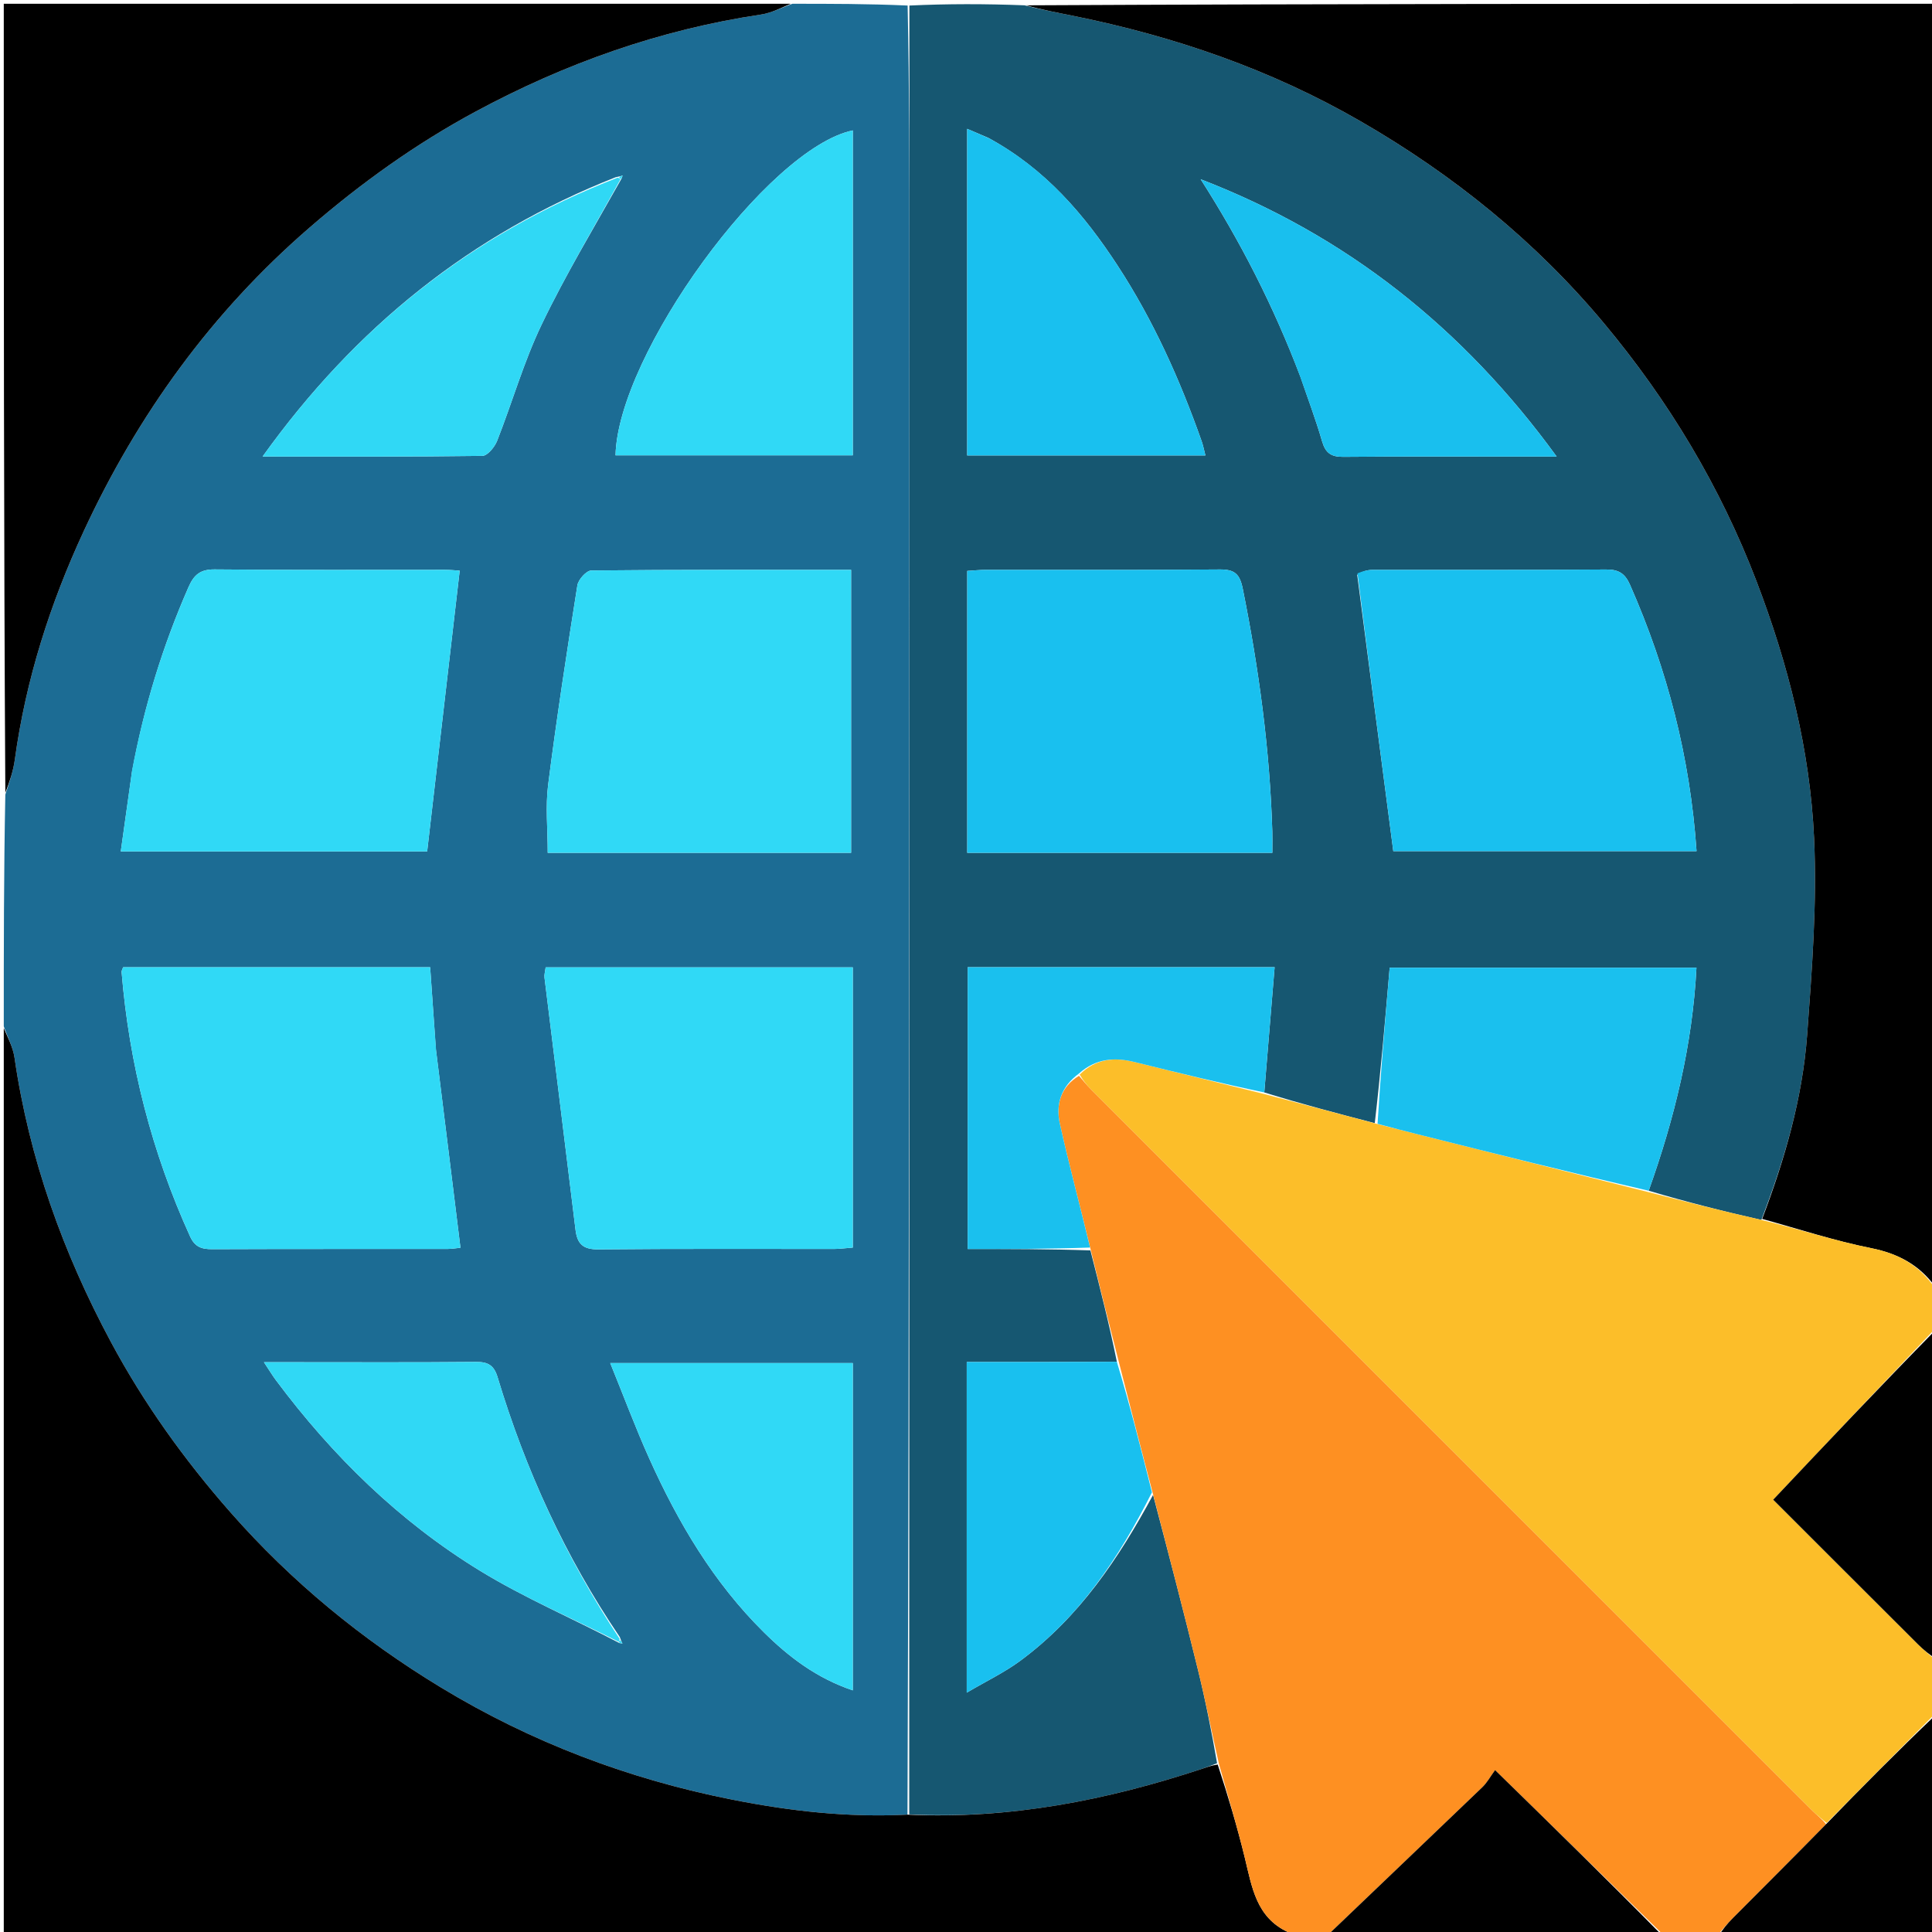 <svg version="1.1" id="Layer_1" xmlns="http://www.w3.org/2000/svg" xmlns:xlink="http://www.w3.org/1999/xlink" x="0px" y="0px"
	 width="100%" viewBox="0 0 512 512" enable-background="new 0 0 512 512" xml:space="preserve">
<path fill="#1C6C94" opacity="1" stroke="none" 
	d="
M1,272 
	C1,251.646 1,231.292 1.413,210.553 
	C2.54,207.222 3.517,204.312 3.926,201.324 
	C6.822,180.15 13.278,159.964 22.211,140.72 
	C36.53,109.871 56.082,82.774 81.991,60.352 
	C95.629,48.548 110.148,38.132 125.963,29.608 
	C149.719,16.805 174.857,7.865 201.659,3.855 
	C204.518,3.428 207.223,1.976 210,1 
	C220.021,1 230.042,1 240.531,1.469 
	C240.999,23.6 241,45.262 240.998,66.924 
	C240.985,204.896 240.97,342.867 240.494,480.899 
	C224.584,481.702 209.34,479.939 194.232,476.963 
	C166.706,471.541 140.795,461.727 116.814,447.176 
	C95.965,434.525 77.299,419.24 61.1,400.814 
	C48.834,386.861 38.124,371.92 29.39,355.638 
	C16.714,332.008 7.732,307.03 3.854,280.347 
	C3.439,277.487 1.977,274.779 1,272 
M164.15,435.428 
	C164.419,435.469 164.689,435.51 164.959,435.55 
	C164.781,435.201 164.603,434.852 164.255,433.841 
	C149.823,412.588 139.259,389.504 131.859,364.954 
	C130.923,361.848 129.359,360.897 126.175,360.928 
	C110.016,361.081 93.855,360.998 77.695,360.998 
	C75.426,360.998 73.158,360.998 69.946,360.998 
	C71.357,363.124 72.173,364.492 73.121,365.763 
	C88.111,385.852 105.835,403.182 127.206,416.27 
	C138.903,423.432 151.656,428.87 164.15,435.428 
M163.18,46.96 
	C124.883,62.062 94.182,86.672 69.59,120.988 
	C89.911,120.988 108.877,121.072 127.839,120.81 
	C129.191,120.791 131.098,118.465 131.746,116.818 
	C135.769,106.6 138.785,95.924 143.515,86.062 
	C149.83,72.893 157.403,60.328 164.744,47.283 
	C164.829,47.022 164.914,46.762 164.999,46.501 
	C164.641,46.636 164.282,46.77 163.18,46.96 
M226,288.5 
	C226,277.762 226,267.024 226,256.351 
	C198.285,256.351 171.534,256.351 144.602,256.351 
	C144.466,257.473 144.201,258.292 144.296,259.067 
	C147.025,281.346 149.821,303.616 152.517,325.898 
	C152.975,329.679 154.523,331.14 158.597,331.098 
	C179.421,330.884 200.247,331.006 221.072,330.985 
	C222.523,330.983 223.973,330.776 226,330.62 
	C226,316.728 226,303.114 226,288.5 
M197.5,226 
	C206.906,226 216.311,226 225.552,226 
	C225.552,200.48 225.552,175.924 225.552,151.015 
	C202.301,151.015 179.496,150.949 156.694,151.189 
	C155.408,151.202 153.254,153.588 153.013,155.109 
	C150.224,172.681 147.521,190.272 145.268,207.918 
	C144.527,213.72 145.151,219.696 145.151,226 
	C162.228,226 179.364,226 197.5,226 
M115.508,277.988 
	C115.004,270.77 114.5,263.553 113.996,256.327 
	C86.313,256.327 59.415,256.327 32.622,256.327 
	C32.413,256.962 32.201,257.28 32.226,257.579 
	C34.233,281.987 40.226,305.352 50.371,327.667 
	C51.641,330.46 53.423,331.057 56.203,331.045 
	C77.013,330.96 97.824,331.006 118.634,330.982 
	C119.904,330.981 121.173,330.741 122.025,330.655 
	C119.874,313.186 117.763,296.045 115.508,277.988 
M34.975,204.533 
	C34.006,211.425 33.037,218.318 32.008,225.636 
	C59.57,225.636 86.614,225.636 113.203,225.636 
	C116.098,200.655 118.946,176.082 121.826,151.229 
	C120.834,151.171 119.367,151.012 117.9,151.011 
	C97.569,150.995 77.236,151.112 56.907,150.901 
	C53.053,150.861 51.383,152.338 49.937,155.639 
	C43.16,171.102 38.204,187.103 34.975,204.533 
M226.001,437.445 
	C226.001,412.071 226.001,386.696 226.001,361.231 
	C204.296,361.231 183.531,361.231 161.721,361.231 
	C165.307,370.05 168.42,378.429 172.081,386.561 
	C179.709,403.504 189.091,419.379 202.419,432.557 
	C209.036,439.098 216.368,444.717 226.001,447.965 
	C226.001,444.349 226.001,441.384 226.001,437.445 
M226.001,63.5 
	C226.001,53.886 226.001,44.273 226.001,34.558 
	C203.341,39.318 163.718,93.971 163.123,120.67 
	C183.879,120.67 204.636,120.67 226.001,120.67 
	C226.001,101.731 226.001,83.115 226.001,63.5 
z"/>
<path fill="#165771" opacity="1" stroke="none" 
	d="
M240.956,480.839 
	C240.97,342.867 240.985,204.896 240.998,66.924 
	C241,45.262 240.999,23.6 241,1.469 
	C251.021,1 261.042,1 271.524,1.408 
	C276.097,2.601 280.216,3.351 284.318,4.18 
	C311.165,9.605 336.752,18.386 360.577,32.145 
	C385.153,46.338 406.921,63.928 425.089,85.692 
	C442.224,106.219 455.901,128.961 465.479,154.002 
	C473.879,175.961 479.677,198.714 480.754,222.156 
	C481.549,239.468 480.197,256.937 478.913,274.271 
	C477.666,291.095 472.961,307.259 466.776,323.287 
	C456.658,321.009 446.752,318.468 436.919,315.557 
	C443.826,296.214 448.525,276.792 449.579,256.457 
	C422.269,256.457 395.246,256.457 368.275,256.457 
	C367.069,270.506 365.902,284.097 364.329,297.647 
	C354.287,295.046 344.652,292.486 335.048,289.507 
	C335.978,278.223 336.876,267.358 337.789,256.314 
	C310.064,256.314 283.324,256.314 256.448,256.314 
	C256.448,281.316 256.448,306.002 256.448,330.997 
	C267.547,330.997 278.199,330.997 288.969,331.37 
	C291.549,341.436 294.012,351.129 295.976,360.884 
	C282.411,360.946 269.345,360.946 256.194,360.946 
	C256.194,390.358 256.194,418.798 256.194,448.572 
	C261.401,445.51 266.177,443.229 270.362,440.145 
	C286.023,428.602 296.531,412.889 305.574,396.172 
	C309.719,411.852 313.723,427.218 317.504,442.638 
	C319.495,450.758 321.096,458.974 322.537,467.276 
	C320.978,467.861 319.767,468.356 318.527,468.765 
	C293.338,477.078 267.644,482.15 240.956,480.839 
M273.501,225.999 
	C294.601,225.999 315.701,225.999 337.182,225.999 
	C337.182,223.619 337.225,221.985 337.176,220.354 
	C336.521,198.677 333.628,177.285 329.349,156.036 
	C328.562,152.131 327.213,150.879 323.247,150.914 
	C302.587,151.1 281.925,150.995 261.264,151.014 
	C259.658,151.015 258.052,151.194 256.325,151.298 
	C256.325,176.303 256.325,200.87 256.325,225.999 
	C261.926,225.999 267.214,225.999 273.501,225.999 
M359.675,152.342 
	C362.85,176.666 366.026,200.99 369.235,225.572 
	C395.502,225.572 422.479,225.572 449.605,225.572 
	C447.902,200.696 441.842,177.387 431.98,154.995 
	C430.634,151.938 428.938,150.897 425.603,150.923 
	C404.971,151.079 384.337,150.991 363.703,151.024 
	C362.411,151.026 361.118,151.365 359.675,152.342 
M261.907,36.536 
	C260.133,35.777 258.359,35.018 256.308,34.14 
	C256.308,63.319 256.308,91.862 256.308,120.689 
	C277.454,120.689 298.29,120.689 319.448,120.689 
	C319.065,119.217 318.858,118.085 318.48,117.013 
	C312.716,100.653 305.659,84.898 296.149,70.342 
	C287.326,56.835 277.027,44.757 261.907,36.536 
M344.643,99.907 
	C346.575,105.577 348.697,111.193 350.363,116.94 
	C351.263,120.047 352.758,121.1 355.987,121.069 
	C371.984,120.918 387.984,121.001 403.983,121.001 
	C406.411,121.001 408.84,121.001 412.538,121.001 
	C387.593,86.721 356.669,62.352 318.186,47.501 
	C328.712,63.959 337.5,81.08 344.643,99.907 
z"/>
<path fill="#000000" opacity="1" stroke="none" 
	d="
M466.988,323.024 
	C472.961,307.259 477.666,291.095 478.913,274.271 
	C480.197,256.937 481.549,239.468 480.754,222.156 
	C479.677,198.714 473.879,175.961 465.479,154.002 
	C455.901,128.961 442.224,106.219 425.089,85.692 
	C406.921,63.928 385.153,46.338 360.577,32.145 
	C336.752,18.386 311.165,9.605 284.318,4.18 
	C280.216,3.351 276.097,2.601 271.993,1.408 
	C352.273,1 432.546,1 513,1 
	C513,114.021 513,227.042 512.746,340.864 
	C508.704,335.345 503.166,332.226 495.861,330.77 
	C486.11,328.825 476.601,325.663 466.988,323.024 
z"/>
<path fill="#000000" opacity="1" stroke="none" 
	d="
M240.494,480.899 
	C267.644,482.15 293.338,477.078 318.527,468.765 
	C319.767,468.356 320.978,467.861 322.705,467.62 
	C325.462,476.033 327.904,484.186 329.916,492.444 
	C331.789,500.129 332.927,508.084 341.243,511.986 
	C341.307,512.016 341.087,512.649 341,513 
	C227.752,513 114.504,513 1,513 
	C1,432.979 1,352.958 1,272.469 
	C1.977,274.779 3.439,277.487 3.854,280.347 
	C7.732,307.03 16.714,332.008 29.39,355.638 
	C38.124,371.92 48.834,386.861 61.1,400.814 
	C77.299,419.24 95.965,434.525 116.814,447.176 
	C140.795,461.727 166.706,471.541 194.232,476.963 
	C209.34,479.939 224.584,481.702 240.494,480.899 
z"/>
<path fill="#FE9022" opacity="1" stroke="none" 
	d="
M341.461,513 
	C341.087,512.649 341.307,512.016 341.243,511.986 
	C332.927,508.084 331.789,500.129 329.916,492.444 
	C327.904,484.186 325.462,476.033 323.04,467.49 
	C321.096,458.974 319.495,450.758 317.504,442.638 
	C313.723,427.218 309.719,411.852 305.515,395.769 
	C302.307,383.656 299.391,372.239 296.475,360.822 
	C294.012,351.129 291.549,341.436 288.995,330.982 
	C286.193,319.405 283.274,308.635 280.861,297.753 
	C279.735,292.675 281.156,287.984 285.953,285.102 
	C287.138,286.512 288.105,287.659 289.162,288.717 
	C352.87,352.437 416.583,416.151 480.309,479.853 
	C481.479,481.023 482.807,482.035 483.935,483.423 
	C475.617,491.912 467.415,500.085 459.247,508.293 
	C457.759,509.789 456.412,511.427 455,513 
	C450.311,513 445.621,513 440.793,512.753 
	C426.123,498.313 411.593,484.12 396.211,469.095 
	C395.005,470.739 394.117,472.4 392.825,473.641 
	C379.495,486.448 366.099,499.187 352.751,511.976 
	C352.624,512.098 352.908,512.649 353,513 
	C349.307,513 345.614,513 341.461,513 
z"/>
<path fill="#FCBE29" opacity="1" stroke="none" 
	d="
M484.062,483.12 
	C482.807,482.035 481.479,481.023 480.309,479.853 
	C416.583,416.151 352.87,352.437 289.162,288.717 
	C288.105,287.659 287.138,286.512 286.132,284.782 
	C290.473,280.451 295.443,280.156 300.708,281.455 
	C312.144,284.278 323.58,287.101 335.017,289.925 
	C344.652,292.486 354.287,295.046 364.657,297.785 
	C368.769,298.827 372.143,299.705 375.524,300.553 
	C395.964,305.681 416.406,310.803 436.847,315.926 
	C446.752,318.468 456.658,321.009 466.776,323.287 
	C476.601,325.663 486.11,328.825 495.861,330.77 
	C503.166,332.226 508.704,335.345 512.746,341.333 
	C513,344.693 513,348.386 512.746,352.206 
	C498.359,367.306 484.226,382.277 469.914,397.437 
	C482.68,410.196 495.466,422.99 508.279,435.757 
	C509.776,437.248 511.423,438.589 513,440 
	C513,444.689 513,449.379 512.756,454.203 
	C503.029,463.932 493.545,473.526 484.062,483.12 
z"/>
<path fill="#000000" opacity="1" stroke="none" 
	d="
M209.531,1 
	C207.223,1.976 204.518,3.428 201.659,3.855 
	C174.857,7.865 149.719,16.805 125.963,29.608 
	C110.148,38.132 95.629,48.548 81.991,60.352 
	C56.082,82.774 36.53,109.871 22.211,140.72 
	C13.278,159.964 6.822,180.15 3.926,201.324 
	C3.517,204.312 2.54,207.222 1.413,210.084 
	C1,140.406 1,70.813 1,1 
	C70.354,1 139.708,1 209.531,1 
z"/>
<path fill="#000000" opacity="1" stroke="none" 
	d="
M353.469,513 
	C352.908,512.649 352.624,512.098 352.751,511.976 
	C366.099,499.187 379.495,486.448 392.825,473.641 
	C394.117,472.4 395.005,470.739 396.211,469.095 
	C411.593,484.12 426.123,498.313 440.327,512.753 
	C411.312,513 382.625,513 353.469,513 
z"/>
<path fill="#000000" opacity="1" stroke="none" 
	d="
M513,439.531 
	C511.423,438.589 509.776,437.248 508.279,435.757 
	C495.466,422.99 482.68,410.196 469.914,397.437 
	C484.226,382.277 498.359,367.306 512.746,352.667 
	C513,381.688 513,410.375 513,439.531 
z"/>
<path fill="#000000" opacity="1" stroke="none" 
	d="
M483.935,483.423 
	C493.545,473.526 503.029,463.932 512.756,454.669 
	C513,474.26 513,493.52 513,513 
	C493.98,513 474.958,513 455.469,513 
	C456.412,511.427 457.759,509.789 459.247,508.293 
	C467.415,500.085 475.617,491.912 483.935,483.423 
z"/>
<path fill="#30D9F6" opacity="1" stroke="none" 
	d="
M226,289 
	C226,303.114 226,316.728 226,330.62 
	C223.973,330.776 222.523,330.983 221.072,330.985 
	C200.247,331.006 179.421,330.884 158.597,331.098 
	C154.523,331.14 152.975,329.679 152.517,325.898 
	C149.821,303.616 147.025,281.346 144.296,259.067 
	C144.201,258.292 144.466,257.473 144.602,256.351 
	C171.534,256.351 198.285,256.351 226,256.351 
	C226,267.024 226,277.762 226,289 
z"/>
<path fill="#30D9F6" opacity="1" stroke="none" 
	d="
M197,226 
	C179.364,226 162.228,226 145.151,226 
	C145.151,219.696 144.527,213.72 145.268,207.918 
	C147.521,190.272 150.224,172.681 153.013,155.109 
	C153.254,153.588 155.408,151.202 156.694,151.189 
	C179.496,150.949 202.301,151.015 225.552,151.015 
	C225.552,175.924 225.552,200.48 225.552,226 
	C216.311,226 206.906,226 197,226 
z"/>
<path fill="#30D9F6" opacity="1" stroke="none" 
	d="
M115.58,278.446 
	C117.763,296.045 119.874,313.186 122.025,330.655 
	C121.173,330.741 119.904,330.981 118.634,330.982 
	C97.824,331.006 77.013,330.96 56.203,331.045 
	C53.423,331.057 51.641,330.46 50.371,327.667 
	C40.226,305.352 34.233,281.987 32.226,257.579 
	C32.201,257.28 32.413,256.962 32.622,256.327 
	C59.415,256.327 86.313,256.327 113.996,256.327 
	C114.5,263.553 115.004,270.77 115.58,278.446 
z"/>
<path fill="#30D9F6" opacity="1" stroke="none" 
	d="
M35.01,204.103 
	C38.204,187.103 43.16,171.102 49.937,155.639 
	C51.383,152.338 53.053,150.861 56.907,150.901 
	C77.236,151.112 97.569,150.995 117.9,151.011 
	C119.367,151.012 120.834,151.171 121.826,151.229 
	C118.946,176.082 116.098,200.655 113.203,225.636 
	C86.614,225.636 59.57,225.636 32.008,225.636 
	C33.037,218.318 34.006,211.425 35.01,204.103 
z"/>
<path fill="#30D9F6" opacity="1" stroke="none" 
	d="
M226.001,437.932 
	C226.001,441.384 226.001,444.349 226.001,447.965 
	C216.368,444.717 209.036,439.098 202.419,432.557 
	C189.091,419.379 179.709,403.504 172.081,386.561 
	C168.42,378.429 165.307,370.05 161.721,361.231 
	C183.531,361.231 204.296,361.231 226.001,361.231 
	C226.001,386.696 226.001,412.071 226.001,437.932 
z"/>
<path fill="#30D9F6" opacity="1" stroke="none" 
	d="
M226.001,64 
	C226.001,83.115 226.001,101.731 226.001,120.67 
	C204.636,120.67 183.879,120.67 163.122,120.669 
	C163.718,93.971 203.341,39.318 226.001,34.558 
	C226.001,44.273 226.001,53.886 226.001,64 
z"/>
<path fill="#30D8F5" opacity="1" stroke="none" 
	d="
M164.435,47.504 
	C157.403,60.328 149.83,72.893 143.515,86.062 
	C138.785,95.924 135.769,106.6 131.746,116.818 
	C131.098,118.465 129.191,120.791 127.839,120.81 
	C108.877,121.072 89.911,120.988 69.59,120.988 
	C94.182,86.672 124.883,62.062 163.677,47.084 
	C164.174,47.209 164.435,47.504 164.435,47.504 
z"/>
<path fill="#30D8F5" opacity="1" stroke="none" 
	d="
M163.933,435.086 
	C151.656,428.87 138.903,423.432 127.206,416.27 
	C105.835,403.182 88.111,385.852 73.121,365.763 
	C72.173,364.492 71.357,363.124 69.946,360.998 
	C73.158,360.998 75.426,360.998 77.695,360.998 
	C93.855,360.998 110.016,361.081 126.175,360.928 
	C129.359,360.897 130.923,361.848 131.859,364.954 
	C139.259,389.504 149.823,412.588 164.215,434.316 
	C164.174,434.79 163.933,435.086 163.933,435.086 
z"/>
<path fill="#30D8F5" opacity="1" stroke="none" 
	d="
M164.299,434.646 
	C164.603,434.852 164.781,435.201 164.959,435.55 
	C164.689,435.51 164.419,435.469 164.041,435.257 
	C163.933,435.086 164.174,434.79 164.299,434.646 
z"/>
<path fill="#30D8F5" opacity="1" stroke="none" 
	d="
M164.048,47.057 
	C164.282,46.77 164.641,46.636 164.999,46.501 
	C164.914,46.762 164.829,47.022 164.59,47.393 
	C164.435,47.504 164.174,47.209 164.048,47.057 
z"/>
<path fill="#19C0EF" opacity="1" stroke="none" 
	d="
M273.002,225.999 
	C267.214,225.999 261.926,225.999 256.325,225.999 
	C256.325,200.87 256.325,176.303 256.325,151.298 
	C258.052,151.194 259.658,151.015 261.264,151.014 
	C281.925,150.995 302.587,151.1 323.247,150.914 
	C327.213,150.879 328.562,152.131 329.349,156.036 
	C333.628,177.285 336.521,198.677 337.176,220.354 
	C337.225,221.985 337.182,223.619 337.182,225.999 
	C315.701,225.999 294.601,225.999 273.002,225.999 
z"/>
<path fill="#19C0EF" opacity="1" stroke="none" 
	d="
M359.75,151.945 
	C361.118,151.365 362.411,151.026 363.703,151.024 
	C384.337,150.991 404.971,151.079 425.603,150.923 
	C428.938,150.897 430.634,151.938 431.98,154.995 
	C441.842,177.387 447.902,200.696 449.605,225.572 
	C422.479,225.572 395.502,225.572 369.235,225.572 
	C366.026,200.99 362.85,176.666 359.75,151.945 
z"/>
<path fill="#1AC0EE" opacity="1" stroke="none" 
	d="
M436.919,315.557 
	C416.406,310.803 395.964,305.681 375.524,300.553 
	C372.143,299.705 368.769,298.827 365.064,297.825 
	C365.902,284.097 367.069,270.506 368.275,256.457 
	C395.246,256.457 422.269,256.457 449.579,256.457 
	C448.525,276.792 443.826,296.214 436.919,315.557 
z"/>
<path fill="#1AC0EE" opacity="1" stroke="none" 
	d="
M335.048,289.507 
	C323.58,287.101 312.144,284.278 300.708,281.455 
	C295.443,280.156 290.473,280.451 285.956,284.477 
	C281.156,287.984 279.735,292.675 280.861,297.753 
	C283.274,308.635 286.193,319.405 288.879,330.609 
	C278.199,330.997 267.547,330.997 256.448,330.997 
	C256.448,306.002 256.448,281.316 256.448,256.314 
	C283.324,256.314 310.064,256.314 337.789,256.314 
	C336.876,267.358 335.978,278.223 335.048,289.507 
z"/>
<path fill="#19C0EF" opacity="1" stroke="none" 
	d="
M262.233,36.715 
	C277.027,44.757 287.326,56.835 296.149,70.342 
	C305.659,84.898 312.716,100.653 318.48,117.013 
	C318.858,118.085 319.065,119.217 319.448,120.689 
	C298.29,120.689 277.454,120.689 256.308,120.689 
	C256.308,91.862 256.308,63.319 256.308,34.14 
	C258.359,35.018 260.133,35.777 262.233,36.715 
z"/>
<path fill="#19C0EF" opacity="1" stroke="none" 
	d="
M295.976,360.884 
	C299.391,372.239 302.307,383.656 305.282,395.476 
	C296.531,412.889 286.023,428.602 270.362,440.145 
	C266.177,443.229 261.401,445.51 256.194,448.572 
	C256.194,418.798 256.194,390.358 256.194,360.946 
	C269.345,360.946 282.411,360.946 295.976,360.884 
z"/>
<path fill="#19BFEE" opacity="1" stroke="none" 
	d="
M344.476,99.557 
	C337.5,81.08 328.712,63.959 318.186,47.501 
	C356.669,62.352 387.593,86.721 412.538,121.001 
	C408.84,121.001 406.411,121.001 403.983,121.001 
	C387.984,121.001 371.984,120.918 355.987,121.069 
	C352.758,121.1 351.263,120.047 350.363,116.94 
	C348.697,111.193 346.575,105.577 344.476,99.557 
z"/>
</svg>